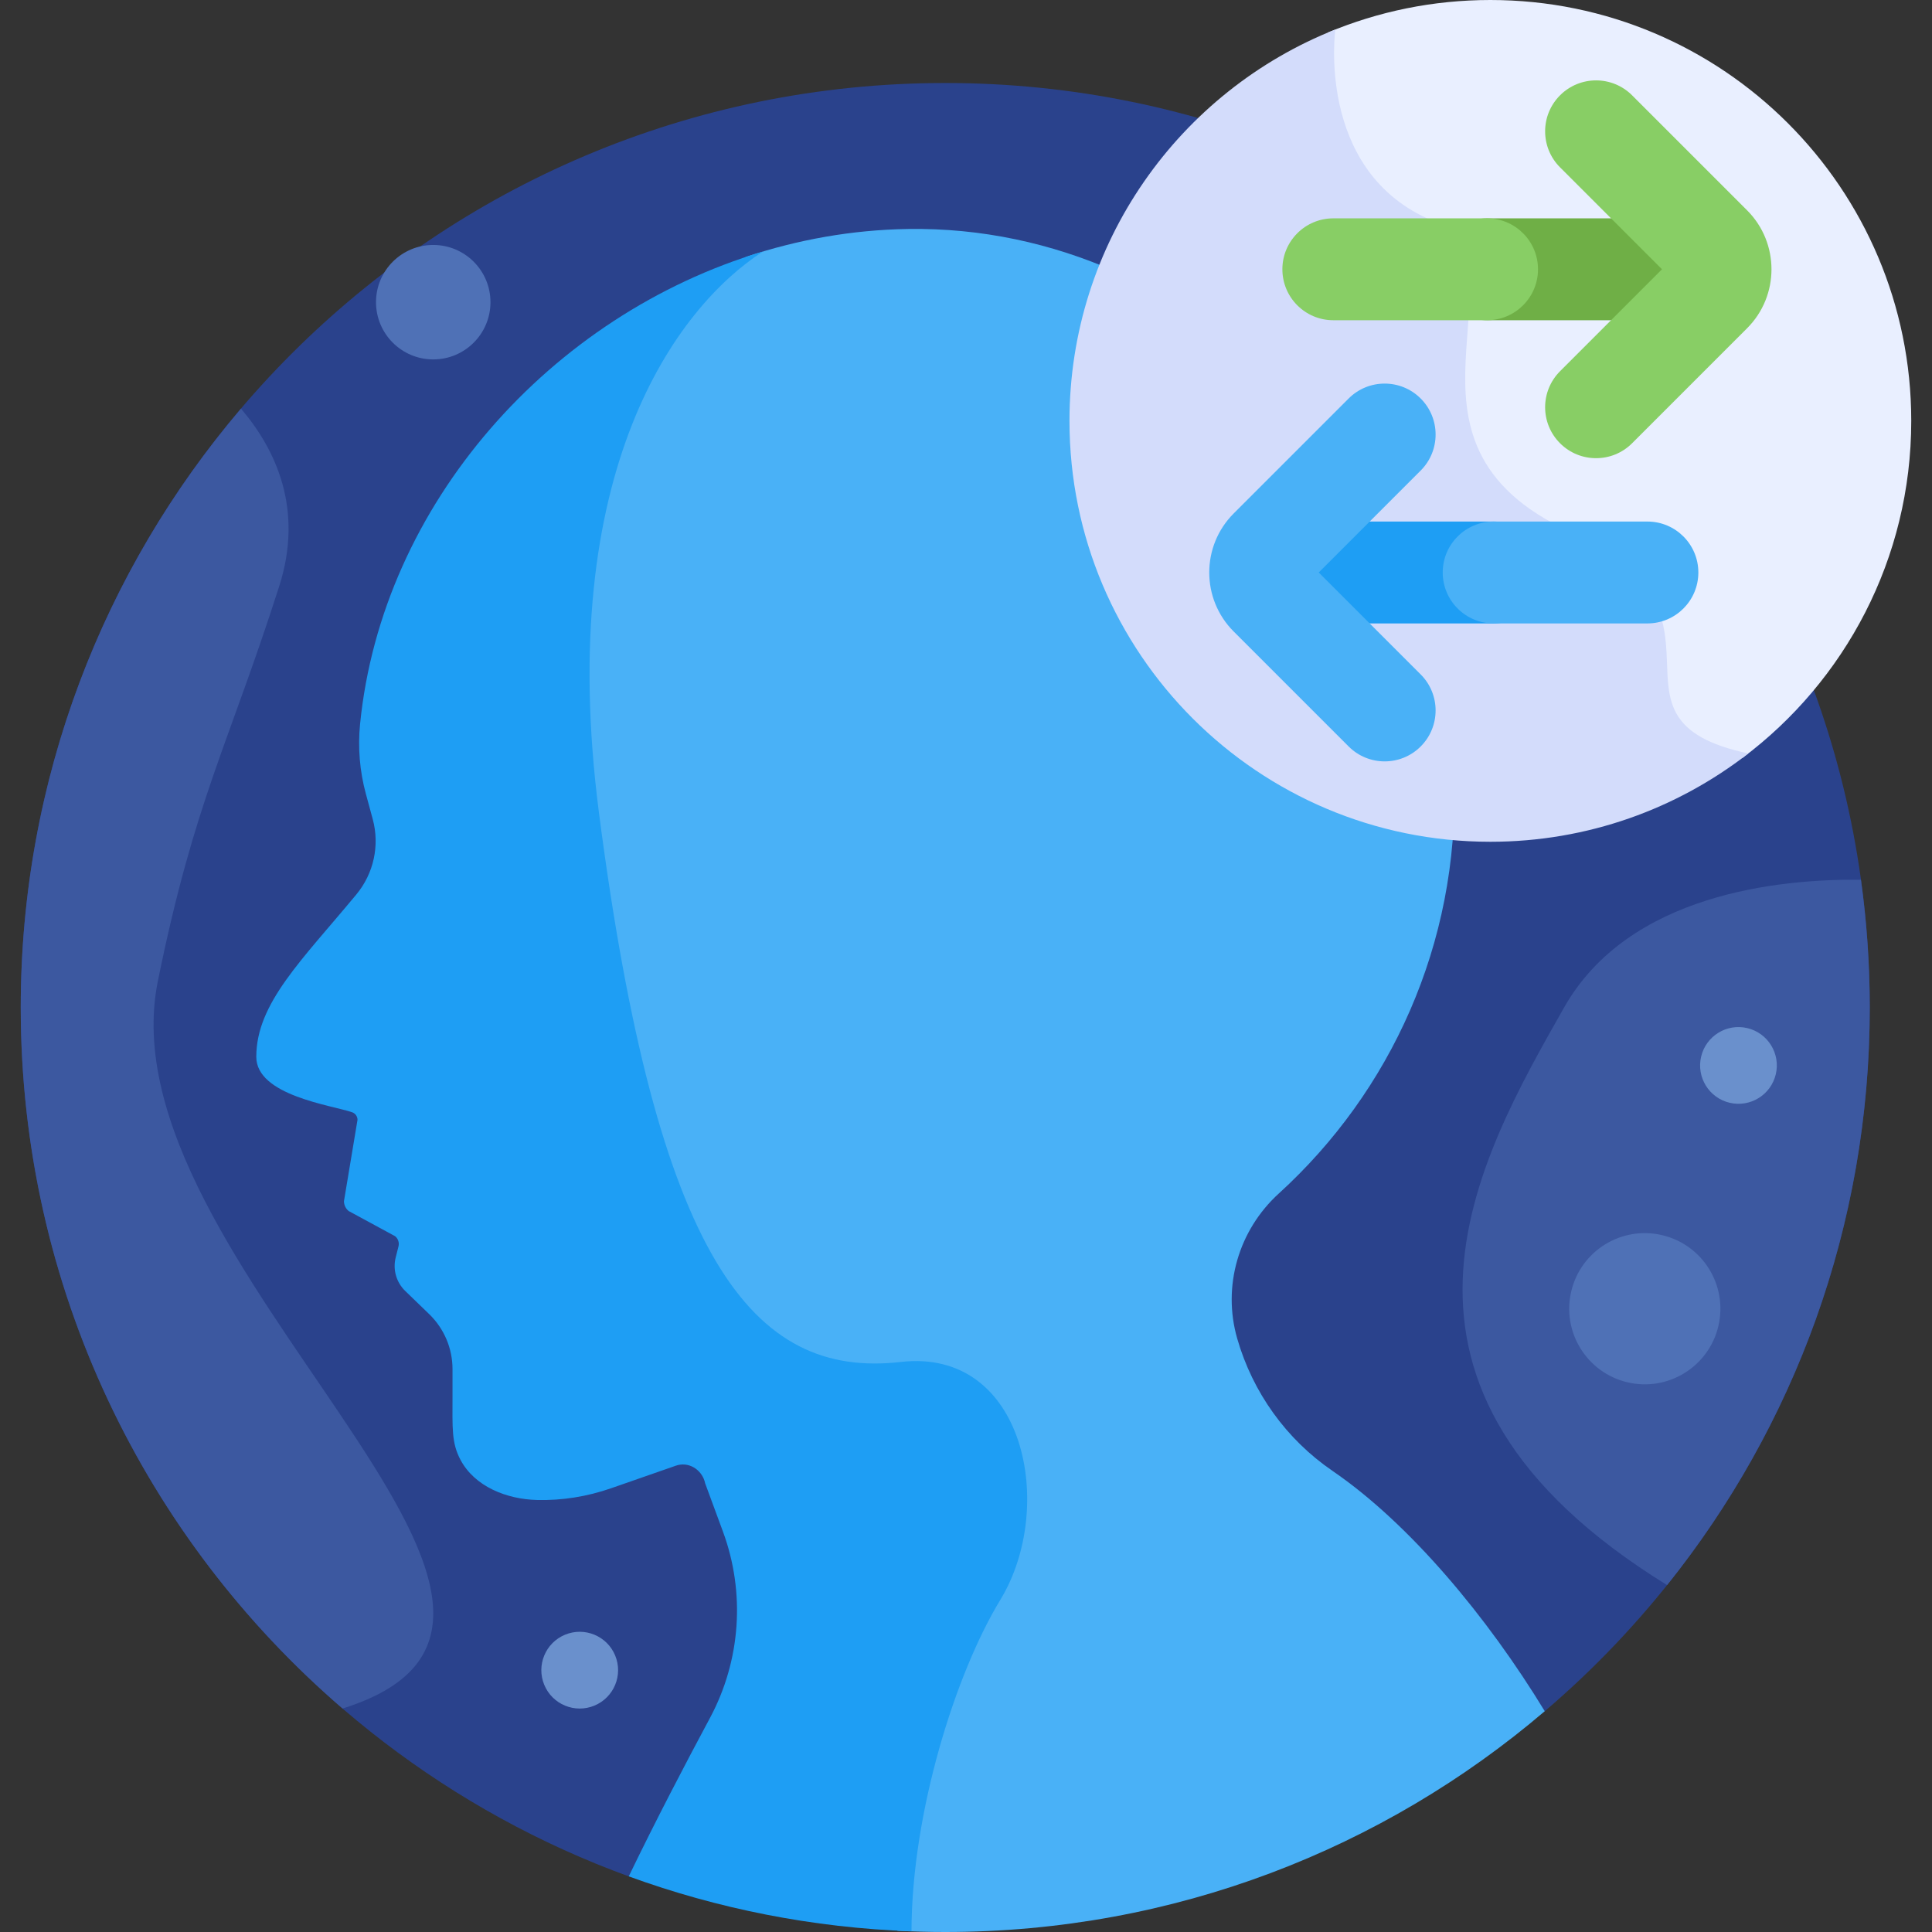 <svg id="Layer_1" enable-background="new 0 0 512 512" height="512" viewBox="0 0 512 512" width="512" xmlns="http://www.w3.org/2000/svg"><rect x="0" y="0" width="512" height="512" fill="#333333" stroke="none"/><g><path d="m409.376 453.49c52.699-44.938 86.127-111.807 86.127-186.492 0-135.311-109.691-245.002-245.002-245.002s-245.002 109.691-245.002 245.002c0 105.849 67.126 196.016 161.13 230.265z" fill="#2a428c"/><path d="m353.114 389.789c-12.246-8.377-21.142-20.805-25.242-35.065-3.987-13.868.359-28.723 11.029-38.437 29.554-26.908 47.737-66.087 46.48-109.489-2.258-77.979-66.802-147.341-144.804-146.116-14.761.232-29.187 2.82-42.871 7.385-22.753 15.176-54.385 59.42-42.739 149.235 15.364 118.49 40.673 150.008 80.004 145.513 32.943-3.765 41.257 38.59 26.354 63.062-11.56 18.983-22.977 54.761-23.501 85.799 4.199.214 8.425.323 12.677.323 60.625 0 116.098-22.031 158.875-58.51-15.207-24.991-35.814-49.712-56.262-63.7z" fill="#49b1f7"/><path d="m238.736 360.933c-39.331 4.495-64.64-27.023-80.004-145.513-11.765-90.734 20.64-134.024 43.436-148.756-56.224 16.789-100.93 66.897-106.742 125.193-.619 6.209-.105 12.48 1.528 18.502l1.824 6.723c1.886 6.954.271 14.386-4.323 19.936-14.438 17.445-26.535 28.85-26.535 43.051 0 10.272 20.004 12.822 25.392 14.69.859.298 1.433 1.104 1.433 2.013l-3.589 21.546c0 1.012.454 1.971 1.236 2.612l12.321 6.681c.795.652 1.142 1.705.891 2.702l-.739 2.932c-.806 3.198.158 6.583 2.529 8.875l6.348 6.138c3.95 3.819 6.18 9.079 6.18 14.573v7.277c0 8.312-.307 12.228 2.132 16.795 3.782 7.081 12.235 10.407 20.261 10.609 6.621.167 13.282-.895 19.62-3.104l17.157-5.979c.2-.07.401-.128.603-.177 3.276-.783 6.506 1.534 7.176 4.836l4.725 12.814c5.976 16.203 4.706 34.186-3.461 49.403-6.433 11.987-14.34 27.12-21.509 41.955 23.506 8.564 48.695 13.616 74.933 14.558.044-31.492 11.716-68.428 23.528-87.825 14.906-24.469 6.592-66.825-26.351-63.06z" fill="#1e9ef4"/><path d="m41.834 260c9.725-47.848 18.746-62.667 32.167-104.667 6.499-20.34-.84-36.145-10.139-47.038-36.39 42.755-58.363 98.159-58.363 158.703 0 74.287 33.068 140.845 85.28 185.776 79.235-24.714-64.116-118.132-48.945-192.774z" fill="#3c58a0"/><path d="m352.271 8.72c-.263 2.8-.695 10.493 1.278 19.38 3.251 14.641 11.556 25.403 24.017 31.127 11.612 5.333 10.817 15.873 9.812 29.218-1.334 17.683-2.993 39.69 28.21 53.868 23.857 10.841 24.297 22.995 24.685 33.719.234 6.462.455 12.565 5.528 17.489 3.319 3.223 8.531 5.633 15.971 7.342 27.156-20.344 44.729-52.781 44.729-89.323 0-61.602-49.938-111.54-111.539-111.54-15.233 0-29.751 3.058-42.979 8.587z" fill="#e9efff"/><path d="m463.326 199.671c-42.831-9.067.996-36.862-47.118-58.724-52.818-24-8.621-69.584-38.016-83.084s-24.313-50.052-24.313-50.052c-41.271 16.359-70.457 56.634-70.457 103.728 0 61.601 49.938 111.539 111.539 111.539 25.763.001 49.482-8.738 68.365-23.407z" fill="#d3dcfb"/><g><path d="m409.336 151.714c0-7.456-6.044-13.5-13.5-13.5h-50.666c-7.456.001-13.499 6.044-13.5 13.5 0 7.456 6.044 13.5 13.5 13.5h50.667c7.457 0 13.499-6.044 13.499-13.5z" fill="#1e9ef4"/></g><g><path d="m380.587 71.364c0-7.456 6.044-13.5 13.5-13.5h50.667c7.456.001 13.499 6.044 13.5 13.5 0 7.456-6.044 13.5-13.5 13.5h-50.667c-7.457-.001-13.499-6.044-13.5-13.5z" fill="#6faf46"/></g><g><path d="m450.08 151.715c0-7.455-6.044-13.5-13.5-13.5l-40.743-.001c-7.455 0-13.499 6.044-13.5 13.5 0 7.455 6.044 13.5 13.5 13.5l40.743.001c7.456 0 13.499-6.044 13.5-13.5z" fill="#49b1f7"/></g><g><path d="m357.403 197.82-30.475-30.475c-8.619-8.618-8.619-22.643 0-31.261l30.475-30.475c5.272-5.271 13.82-5.271 19.092 0 5.272 5.272 5.272 13.82 0 19.092l-27.014 27.014 27.014 27.014c5.272 5.272 5.272 13.82 0 19.092-2.636 2.636-6.091 3.954-9.546 3.954-3.455-.001-6.91-1.319-9.546-3.955z" fill="#49b1f7"/></g><g><path d="m422.974 121.423c-3.455 0-6.91-1.318-9.546-3.954-5.272-5.271-5.272-13.819 0-19.092l27.014-27.014-27.014-27.013c-5.272-5.271-5.272-13.819 0-19.092 5.271-5.272 13.819-5.272 19.092 0l30.475 30.475c8.619 8.618 8.619 22.642 0 31.261l-30.475 30.476c-2.636 2.635-6.091 3.953-9.546 3.953z" fill="#88ce65"/></g><g><path d="m339.844 71.364c0-7.455 6.044-13.5 13.5-13.5l40.743-.001c7.455 0 13.499 6.044 13.5 13.5 0 7.455-6.044 13.5-13.5 13.5l-40.743.001c-7.457 0-13.499-6.044-13.5-13.5z" fill="#88ce65"/></g><path d="m495.503 266.998c0-11.491-.81-22.791-2.34-33.861-21.538-.242-61.544 3.665-78.662 33.861-23.029 40.623-57.697 100.577 27.291 153.069 33.601-41.937 53.711-95.151 53.711-153.069z" fill="#3c58a0"/><ellipse cx="460.668" cy="282.167" fill="#6a90cc" rx="10.167" ry="10.167" transform="matrix(.23 -.973 .973 .23 80.209 665.682)"/><ellipse cx="153.471" cy="442.607" fill="#6a90cc" rx="10.167" ry="10.167" transform="matrix(.924 -.383 .383 .924 -157.696 92.422)"/><g fill="#4f71b6"><ellipse cx="435.869" cy="346.632" rx="20.035" ry="20.035" transform="matrix(.23 -.973 .973 .23 -1.632 691.202)"/><circle cx="114.813" cy="80.083" r="15.167"/></g></g></svg>